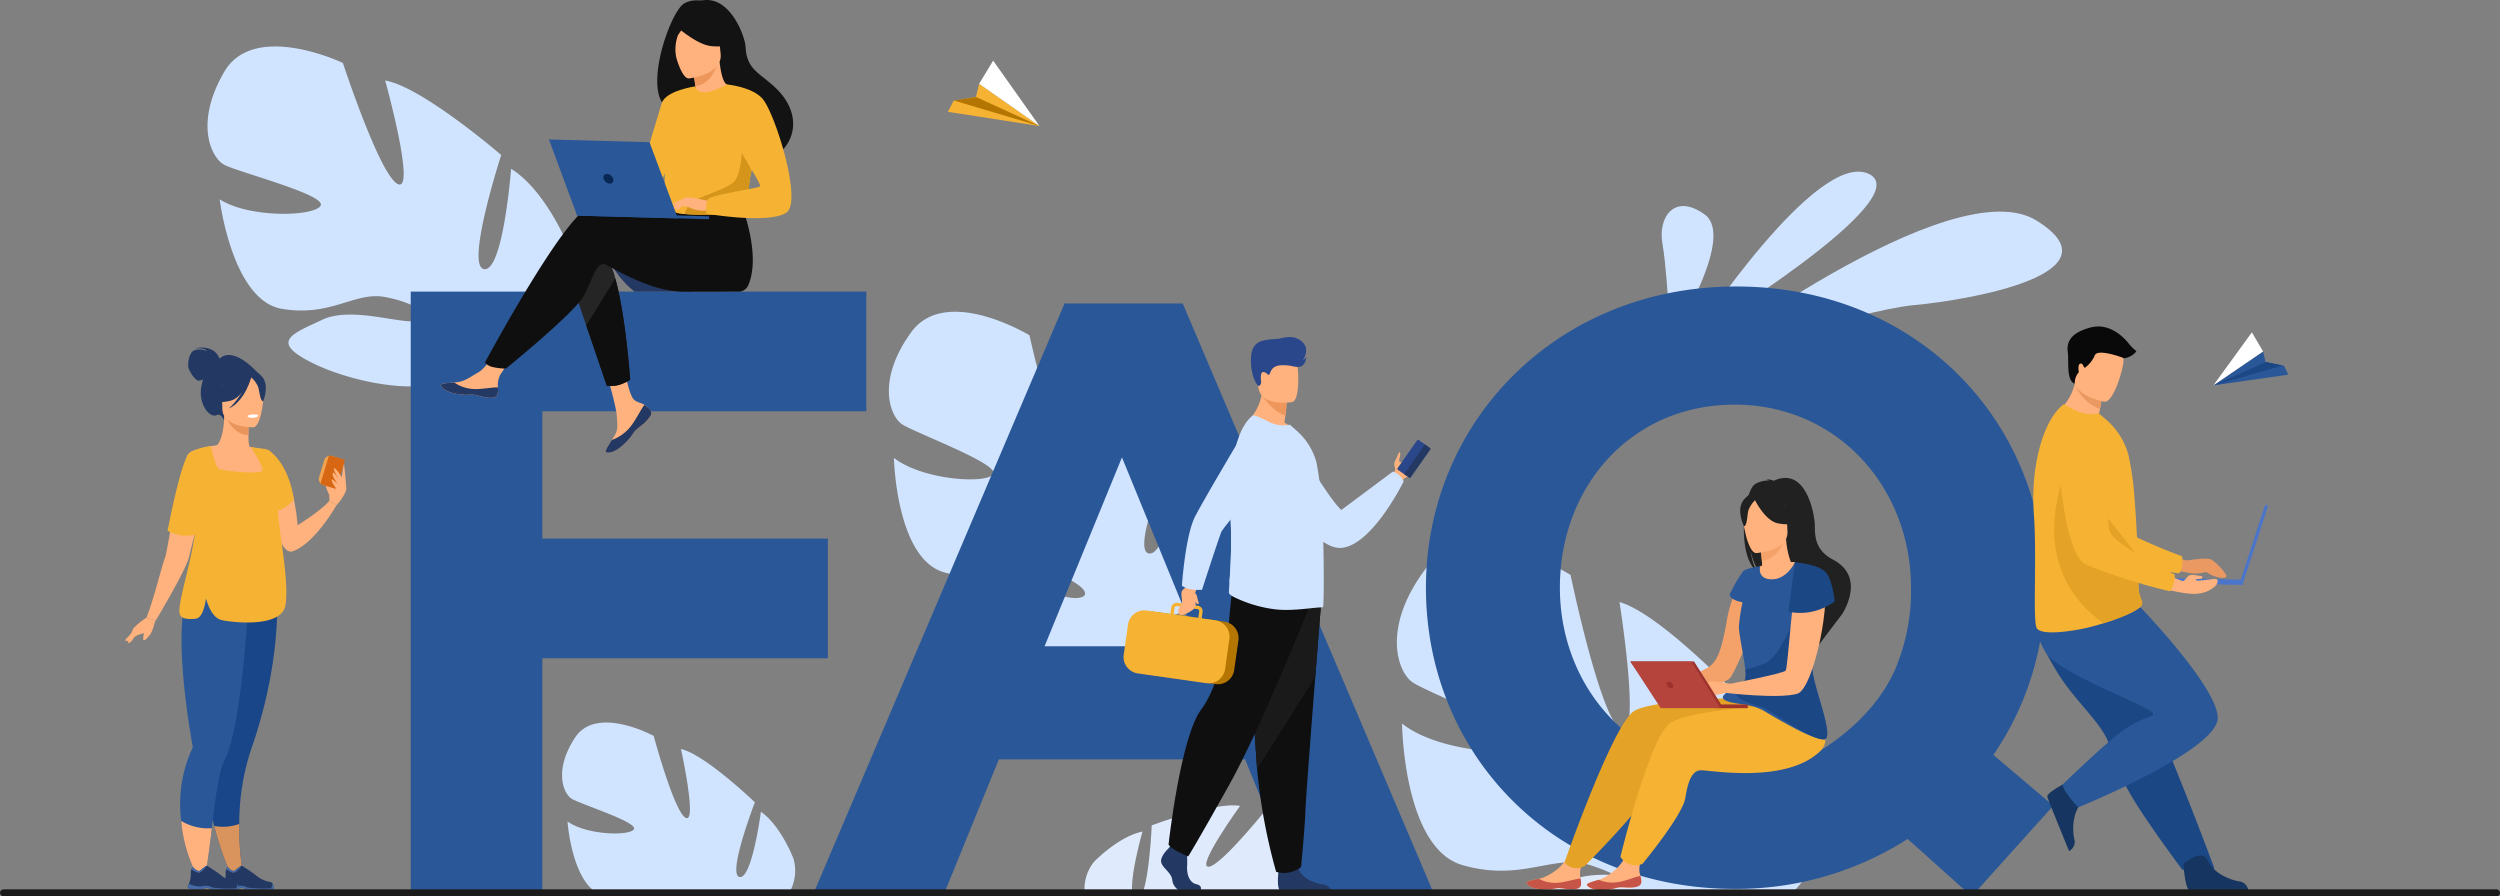<svg xmlns="http://www.w3.org/2000/svg" width="407.095" height="145.962" viewBox="0 0 407.095 145.962"><rect x="0" y="0" width="407.095" height="145.962" fill="#808080" stroke="none"/><defs><style>.a{fill:#d1e4ff;}.b{fill:#dfebfd;}.c{fill:#ffb27d;}.d{fill:#233862;}.e{fill:#e8945b;}.f{fill:#194688;}.g{fill:#2a5798;}.h{fill:#f6b333;}.i{fill:#f1a34f;}.j{fill:#d86713;}.k{fill:#d9935c;}.l{fill:#466aa5;}.m{fill:#fff;}.n{fill:#b47600;}.o{fill:#1c4785;}.p{fill:#f4a269;}.q{fill:#c65447;}.r{fill:#e4a226;}.s{fill:#212121;}.t{fill:#9e332e;}.u{fill:#b5453c;}.v{fill:#ea9963;}.w{fill:#163560;}.x{fill:#4a75cb;}.y{fill:#090909;}.z{fill:#2b478b;}.aa{fill:#0f0f0f;}.ab{fill:#1a1a1a;}.ac{fill:#ed975d;}.ad{fill:#1c1b1b;}.ae{fill:#262525;}.af{fill:#131313;}.ag{fill:#d5951b;}.ah{fill:#072754;}</style></defs><g transform="translate(-163.443 -416.756)"><g transform="translate(434.023 444.706)"><path class="a" d="M2163.668,800.749s19.836-30.291,28.33-26.327S2163.668,800.749,2163.668,800.749Z" transform="translate(-2158.286 -774.064)"/><path class="a" d="M2158.435,844.891s42.525-32.434,56.41-23.826-10.725,12.923-20.013,13.777S2158.435,844.891,2158.435,844.891Z" transform="translate(-2153.801 -813.1)"/><path class="a" d="M2127.433,834.735s-.058-1.248-.164-3.071c-.208-3.555-.6-9.295-1.12-12.211-.783-4.41,1.993-8.325,6.879-4.795s-4.4,18.535-4.4,18.535Z" transform="translate(-2126.017 -807.683)"/></g><path class="a" d="M910.529,1429.111l-19.38-.052a6.131,6.131,0,0,0-1.828,0l-10.619-.028c-3.785-2.809-4.369-11.342-4.369-11.342,3.183,2.26,10.175,2.386,10.819,1.245s-8.8-4.1-10.147-4.948-2.95-4.619.559-9.962,12.8-.269,12.8-.269,3.356,12.462,5.231,13.347-.789-11.215-.789-11.215c3.907.874,12.036,8.677,12.036,8.677s-4.533,11.771-2.5,12.167,3.481-10.627,3.481-10.627c3.3,2.3,5.324,7.7,5.324,7.7A7.074,7.074,0,0,1,910.529,1429.111Z" transform="translate(-618.476 -867.164)"/><path class="a" d="M472.293,635.63c4.866-8.36,19.324-1.451,19.324-1.451s6.088,18.556,8.993,19.74-2.107-16.882-2.107-16.882c5.974,1,18.894,12.13,18.894,12.13s-5.889,18.156-2.783,18.588,4.394-16.342,4.394-16.342c5.181,3.206,8.672,11.194,8.672,11.194,3.7,12.475-12.514,16.576-12.514,16.576a31.032,31.032,0,0,0,.07,14.722h0a22.512,22.512,0,0,1,.813,4.134l-1.536-.413c-.015-.446-.046-.881-.1-1.3a.009.009,0,0,0,0-.008l0-.018c-.042-.266-.1-.644-.18-1.106v0s0,0,0,0c-.222-1.045-.357-1.809-.426-2.353a.017.017,0,0,1,0,0c-.631-3.262-1.646-7.565-2.786-8.717a3.074,3.074,0,0,0,.518-.616l-.518.616c-4.145,4.928-17.546,2.332-24.468-1.141s-3.173-4.68,1.674-6.973,12.873.814,15.669.155-.42-2.933-5.4-3.87-8.74,3.29-16.831,1.919-10.112-17.825-10.112-17.825c4.993,3.155,15.569,2.776,16.449,1s-13.633-5.479-15.736-6.648S467.427,643.989,472.293,635.63Z" transform="translate(-272.338 -207.171)"/><path class="a" d="M1249.375,937.021c5.65-7.785,19.265.495,19.265.495s4.17,18.969,6.926,20.43-.4-16.914-.4-16.914c5.812,1.589,17.483,13.89,17.483,13.89s-7.641,17.376-4.61,18.114,5.98-15.731,5.98-15.731c4.806,3.689,7.462,11.943,7.462,11.943,2.41,12.712-14.038,15.151-14.038,15.151a30.858,30.858,0,0,0-1.4,14.574h0a22.4,22.4,0,0,1,.392,4.172l-1.479-.562c.03-.443.043-.876.035-1.3a.01.01,0,0,0,0-.008c0-.006,0-.012,0-.018-.014-.267-.036-.647-.067-1.113v0s0,0,0,0c-.115-1.056-.172-1.826-.186-2.371a.017.017,0,0,1,0-.005c-.3-3.291-.873-7.65-1.885-8.9a3.067,3.067,0,0,0,.574-.558l-.574.558c-4.594,4.462-17.594.554-24.1-3.573s-2.672-4.948,2.353-6.732,12.656,2.091,15.488,1.719-.123-2.944-4.961-4.37-8.976,2.382-16.845.218-8.224-18.648-8.224-18.648c4.625,3.621,15.127,4.3,16.176,2.632s-12.942-6.783-14.906-8.15S1243.725,944.807,1249.375,937.021Z" transform="translate(-937.558 -466.162)"/><g transform="translate(340.033 547.746)"><path class="b" d="M1477.964,1525.828s-2.049,7.186-1.655,9.978l-7.76-.02a7.022,7.022,0,0,1,1.53-5.043S1474.046,1526.62,1477.964,1525.828Z" transform="translate(-1468.514 -1521.404)"/><path class="b" d="M1564.121,1509.36l-29.421-.077c1.165-2.964,1.491-11,1.491-11s10.481-3.907,14.385-3.164c0,0-7.194,9.976-5.138,9.908s10.026-10.1,10.026-10.1,10.468-.961,11.559,5.29C1568,1505.831,1565.726,1508.665,1564.121,1509.36Z" transform="translate(-1525.238 -1494.876)"/></g><path class="b" d="M2005.782,1578.181l-27.848-.073c1.8-.772,4.161-1.5,6.69-2.363C1990.961,1573.579,1999.6,1576.563,2005.782,1578.181Z" transform="translate(-1565.079 -1015.786)"/><path class="a" d="M1888.343,1256.25l-25.208-.068c.526-1.116-2.69-3.4-7.346-4.834-5.927-1.825-11.07,2.795-20.712.018s-9.833-23.046-9.833-23.046c5.631,4.52,18.531,5.514,19.845,3.475s-15.809-8.529-18.2-10.24-4.947-8.851,2.114-18.337,23.676.893,23.676.893,4.845,23.381,8.21,25.219-.24-20.8-.24-20.8c7.121,2.039,21.286,17.334,21.286,17.334s-9.65,21.246-5.935,22.2,7.585-19.248,7.585-19.248c5.853,4.607,9,14.791,9,14.791A12.932,12.932,0,0,1,1888.343,1256.25Z" transform="translate(-1433.491 -693.74)"/><g transform="translate(183.775 473.354)"><g transform="translate(3.507 0)"><path class="c" d="M604.876,1131.909c0-.052-.769-1.643-.524-1.765s.683-.1.734.175A9.719,9.719,0,0,1,604.876,1131.909Z" transform="translate(-575.092 -1107.829)"/><path class="d" d="M471.345,986.009s-4.51-5.419-6.9-1.951c0,0-1.781.739-2.425,3.771-.657,3.093,1.4,5.444,2.463,4.863.682-.372,1.2.821,1.2.821Z" transform="translate(-453.041 -981.693)"/><path class="c" d="M540.428,1108.671c3.585-1.321,7.038-7.456,7.038-7.456l-1.131-.791c-.942,1.377-5.179,4.023-5.179,4.023-.1-1.161-.237-2.214-.411-3.168-1.176-6.484-3.867-8.4-4.589-8.812a1.634,1.634,0,0,0-.182-.092s0,.048.008.138c.01.2.033.588.071,1.127C536.334,1097.653,537.432,1109.776,540.428,1108.671Z" transform="translate(-516.531 -1075.519)"/><path class="d" d="M452.66,976.285s-.606-2.425-4.169-1.667c0,0,1.705-.215,2.173.442a2.8,2.8,0,0,0-2.2-.1c-.846.518-.985,2.261-.859,2.792s1.061,2.11,1.68,2.11a2.848,2.848,0,0,0,1.352-.543Z" transform="translate(-440.761 -974.47)"/><path class="c" d="M445.674,1080.9c1.771-3.972,2.619-5.1,2.648-6.345.023-.988-.464-2.055-1.411-4.67a9.745,9.745,0,0,1-.471-1.89c-.749-5.041,2.166-10.49,3.978-10.862.5-.133,1.359-1.954,1.348-4.888l.227.045,3.815.755s-.087,1.2-.089,2.332c0,.943.054,1.836.268,1.948.275.025.437.041.437.041s3.181,4.418,3.448,8.526-2.547,5.894.021,14.1C462.515,1088.386,444.7,1083.1,445.674,1080.9Z" transform="translate(-439.105 -1041.131)"/><path class="e" d="M493.93,1053.316s-.087,1.2-.09,2.332c-2.135-.06-3.263-2.007-3.726-3.087Z" transform="translate(-477.226 -1041.398)"/><path class="d" d="M478.845,1002.659a11.218,11.218,0,0,1-1.387-3.279c-.192-1.079.358-5.079,4.378-4.5a5.46,5.46,0,0,1,2.265.856c.873.589,2.132,1.862.724,5.352l-.366,1.179Z" transform="translate(-466.35 -991.911)"/><path class="c" d="M491.146,1014.24s-5.051.083-5.054-3.063-.658-5.255,2.567-5.441,3.853,1.014,4.109,2.063S492.46,1014.137,491.146,1014.24Z" transform="translate(-473.73 -1001.25)"/><path class="d" d="M481.222,1001.477s-1.383,3.691-3.505,4.237-3.043-.023-3.043-.023a6.01,6.01,0,0,0,1.966-3.551S480.179,999.721,481.222,1001.477Z" transform="translate(-463.993 -997.069)"/><path class="d" d="M518.084,1003.8a4.46,4.46,0,0,1,1.285,1.625c.252.8.365,2.451.846,2.395,0,0,1.042-2.509-.129-3.928C518.844,1002.386,518.084,1003.8,518.084,1003.8Z" transform="translate(-501.197 -999.091)"/><path class="f" d="M470.36,1297.125a49.912,49.912,0,0,0,3.184,8.93l1.666-.115a47.09,47.09,0,0,1-.77-9.136,38.255,38.255,0,0,1,1.937-12.151c4.984-14.234,4.178-24.593,4.178-24.593l-9.372,1.1-.437.051c-.039,4.3-.15,10.148-.247,14.718-.086,4.11-.161,7.189-.161,7.189C468.535,1286.995,469.19,1292.473,470.36,1297.125Z" transform="translate(-459.318 -1219.235)"/><path class="c" d="M399.954,1113.859l1.516.455s5-8.3,5.457-10.459c.148-.7.512-2.11.937-3.686.878-3.264,2.012-7.259,2.012-7.259l.373-1.617,1.273-5.514a17.285,17.285,0,0,0-3.864.845,1.773,1.773,0,0,0-.958.708c-1.048,2.3-2.094,8.117-2.829,12.264-.41,2.311-.722,4.105-.885,4.486C402.531,1105.143,401.141,1110.98,399.954,1113.859Z" transform="translate(-399.954 -1069.867)"/><path class="g" d="M438.779,1284.483a23.06,23.06,0,0,0,2.912,9.47l.8.579s.753-4.052,1.286-8.873c.508-4.582,1.2-9.43,1.991-10.91,3.126-5.869,4.066-28.026,4.066-28.026l-9.5-.471c-.956,1.606-1.372,4.242-1.471,7.238-.25,7.562,1.528,17.422,1.793,18.848a.008.008,0,0,0,0,0,.5.5,0,0,1-.062.318A21.815,21.815,0,0,0,438.779,1284.483Z" transform="translate(-433.115 -1207.401)"/><path class="d" d="M497.463,1002.255s-.985,3.865-3.663,5.1c0,0,2.678-2.375,2.905-4.926S497.463,1002.255,497.463,1002.255Z" transform="translate(-480.385 -997.422)"/><path class="h" d="M425.959,1113.362a2.25,2.25,0,0,0,.059.759c.2.636.9.926,2.575.753,1.026-.107,1.483-1.826,1.687-3.293q.924,3.148,2.594,3.524c1.628.362,9.837,1.36,10.374-2.542.591-4.292-1.179-11.892-1.276-15.99a20.281,20.281,0,0,0,.3-3.8c-.069-2.919-.925-4.555-1.584-5.214a2.246,2.246,0,0,0-1.122-.361c-.383-.065-.913-.141-1.665-.24a2.859,2.859,0,0,0-.3-.023c.139.248,2,3.064,1.853,3.788-.152.758-6.746.075-7.2-.341s-1.174-3.609-1.174-3.609a9.135,9.135,0,0,0-3.477,1.086l.012.015a.962.962,0,0,0-.3.316c-1.219,2.32-2.436,8.175-3.291,12.352a6.081,6.081,0,0,0,4.449.652C427.736,1106.006,426.069,1111.17,425.959,1113.362Z" transform="translate(-420.581 -1070.721)"/><path class="c" d="M608.328,1124.624c0-.156-.131-2.412.271-2.886s1.222-1.148,1.479-1.127a2.537,2.537,0,0,1,.963,2.388,8.432,8.432,0,0,1-1.583,2.417Z" transform="translate(-578.524 -1099.719)"/><g transform="translate(27.823 17.363)"><path class="i" d="M1.026,0h.682A1.026,1.026,0,0,1,2.734,1.026v2.9A1.026,1.026,0,0,1,1.708,4.947H1.025A1.025,1.025,0,0,1,0,3.922v-2.9A1.026,1.026,0,0,1,1.026,0Z" transform="translate(2.619 5.524) rotate(-163.318)"/><path class="j" d="M598.706,1102.176l2.121.636a.26.26,0,0,0,.324-.175l1.271-4.241a.26.26,0,0,0-.174-.324l-2.121-.635a.26.26,0,0,0-.324.174l-1.271,4.241A.26.26,0,0,0,598.706,1102.176Z" transform="translate(-597.958 -1097.213)"/></g><path class="c" d="M439.579,1513.7a23.058,23.058,0,0,0,2.912,9.47l.81.738s.739-4.211,1.272-9.032A8.522,8.522,0,0,1,439.579,1513.7Z" transform="translate(-433.915 -1436.615)"/><path class="k" d="M477.194,1517.419a49.909,49.909,0,0,0,3.184,8.93l1.666-.115a47.089,47.089,0,0,1-.77-9.136A7.581,7.581,0,0,1,477.194,1517.419Z" transform="translate(-466.153 -1439.529)"/><g transform="translate(12.401 84.362)"><path class="d" d="M487.572,1568.477h1.063c.356-.056.619-.159.984-.207a.986.986,0,0,1,.861.207l.01.011h4.517c.114-.162,0-.538-.1-.815a.642.642,0,0,0-.423-.387,4.873,4.873,0,0,1-2.288-1.045c-.487-.439-2.35-1.617-2.35-1.617l-.01,0c-.041,0-.236.061-1.083.776-.438.369-1.185-.522-1.185-.522a1.066,1.066,0,0,0-.245.332,1.123,1.123,0,0,0-.1.694,4.5,4.5,0,0,1-.324,1.675c-.105.31-.194.53-.194.53S486.657,1568.362,487.572,1568.477Z" transform="translate(-486.707 -1564.622)"/><path class="l" d="M491.011,1565.208a3.368,3.368,0,0,0,1.145.578c.48.063,1.377-1.162,1.377-1.162l-.01,0c-.041,0-.236.061-1.083.776-.438.369-1.185-.522-1.185-.522A1.066,1.066,0,0,0,491.011,1565.208Z" transform="translate(-490.396 -1564.622)"/><path class="l" d="M487.572,1586.194h1.063c.356-.056.619-.159.984-.207a.987.987,0,0,1,.861.207l.01.011h4.517c.114-.162,0-.538-.1-.815-.137-.122-.176.53-.252.634a20.161,20.161,0,0,1-3.894-.114,2.179,2.179,0,0,0-1.705-.208,4.107,4.107,0,0,1-2.153-.407c-.105.31-.194.53-.194.53S486.657,1586.08,487.572,1586.194Z" transform="translate(-486.707 -1582.34)"/></g><g transform="translate(6.727 84.362)"><path class="d" d="M447.876,1568.477h1.063c.356-.056.619-.159.984-.207a.985.985,0,0,1,.861.207l.01.011h4.517c.114-.162,0-.538-.1-.815a.642.642,0,0,0-.423-.387,4.873,4.873,0,0,1-2.288-1.045c-.487-.439-2.35-1.617-2.35-1.617l-.01,0c-.041,0-.236.061-1.083.776-.438.369-1.185-.522-1.185-.522a1.068,1.068,0,0,0-.245.332,1.123,1.123,0,0,0-.1.694,4.5,4.5,0,0,1-.324,1.675c-.105.31-.194.53-.194.53S446.961,1568.362,447.876,1568.477Z" transform="translate(-447.012 -1564.622)"/><path class="l" d="M451.314,1565.208a3.37,3.37,0,0,0,1.145.578c.48.063,1.377-1.162,1.377-1.162l-.01,0c-.041,0-.236.061-1.083.776-.438.369-1.185-.522-1.185-.522A1.067,1.067,0,0,0,451.314,1565.208Z" transform="translate(-450.699 -1564.622)"/><path class="l" d="M447.876,1586.194h1.063c.356-.056.619-.159.984-.207a.987.987,0,0,1,.861.207l.01.011h4.517c.114-.162,0-.538-.1-.815-.137-.122-.176.53-.252.634a20.16,20.16,0,0,1-3.894-.114,2.179,2.179,0,0,0-1.705-.208,4.106,4.106,0,0,1-2.153-.407c-.105.31-.194.53-.194.53S446.961,1586.08,447.876,1586.194Z" transform="translate(-447.012 -1582.34)"/></g><path class="h" d="M537.775,1091.343s3.15,1.585,4.2,7.982a5.445,5.445,0,0,1-2.485,1.832,2.908,2.908,0,0,1-.647.111C537.058,1101.363,537.775,1091.343,537.775,1091.343Z" transform="translate(-517.951 -1074.636)"/><path class="c" d="M612.649,1113.323s-.974-1.5-1.212-1.415c-.34.119.883,2.02.883,2.02s-.906-1.421-1.047-1.314c-.322.244.191,1.136.7,1.82,0,0-.911-.834-.94-.684-.1.526,1,1.8,1,1.8l.617-1.409Z" transform="translate(-580.853 -1092.259)"/><path class="c" d="M623.114,1110.907c-.047-.183-.285-3.76-.386-3.421s-.344,2.215-.344,2.215Z" transform="translate(-590.588 -1088.452)"/><path class="m" d="M514.887,1050.851s.087.371,1.01.314c0,0,.774-.048.751-.456A2.491,2.491,0,0,0,514.887,1050.851Z" transform="translate(-498.457 -1039.73)"/></g><path class="c" d="M381.721,1282.216a11.1,11.1,0,0,0-2.109,1.729c-.28.513-.932,2.4-.932,2.4s.466.07.932-.746,2-.746,2.517-1.188a6.934,6.934,0,0,0,1.109-1.74Z" transform="translate(-378.214 -1238.224)"/><path class="c" d="M398.207,1288.2a6.08,6.08,0,0,1-.677,1.851c-.373.419-.885,1.118-1.1.932s.233-1.748.233-1.748Z" transform="translate(-393.383 -1243.355)"/><path class="c" d="M377.074,1295.45c-.047.07-1.654,1.779-1.654,1.779s.583.264.746,0S377.074,1295.45,377.074,1295.45Z" transform="translate(-375.42 -1249.566)"/></g><g transform="translate(317.802 426.63)"><path class="h" d="M1313,678.582l14.908,2.314-9.827-6.877-.531,2.159-3.64.613Z" transform="translate(-1312.998 -670.244)"/><path class="n" d="M1278.625,680.271l-10.312-4.725-3.613.571Z" transform="translate(-1263.717 -669.62)"/><path class="m" d="M1348.54,651.388l9.827,6.877-7.542-10.652Z" transform="translate(-1343.459 -647.614)"/></g><g transform="translate(523.86 470.877)"><path class="g" d="M2766.671,982.668l-12.207,1.741,8.1-5.521.412,1.77,2.969.538Z" transform="translate(-2754.464 -975.78)"/><path class="o" d="M2754.464,984.632l8.594-3.808,2.678.577Z" transform="translate(-2754.464 -976.003)"/><path class="m" d="M2762.565,960.255l-8.1,5.521,6.271-8.629Z" transform="translate(-2754.464 -957.147)"/></g><path class="g" d="M701.058,910.706h74.185v19.486H722.492V950.93H768.98v19.485H722.492v37.719H701.058Z" transform="translate(-470.733 -446.467)"/><path class="g" d="M1202.145,924.21h19.239l40.646,95.518h-21.813l-8.671-21.271h-40.1l-8.671,21.271H1161.5Zm21.949,55.82-12.6-30.755-12.6,30.755Z" transform="translate(-865.354 -458.041)"/><path class="g" d="M1935.951,994.854a51.687,51.687,0,0,1-28.181,8.129c-29.265,0-50.265-21.813-50.265-49.046,0-26.962,21.271-49.046,50.536-49.046s50.265,21.813,50.265,49.046a47.939,47.939,0,0,1-8.4,27.233l9.755,8.265-13.278,14.768Zm-15.445-13.684s9.466-4.871,13.413-13.955a32.618,32.618,0,0,0,2.574-13.278c0-16.258-11.923-29.807-28.723-29.807s-28.452,13.278-28.452,29.807c0,16.258,11.923,29.807,28.723,29.807A30.565,30.565,0,0,0,1920.506,981.17Z" transform="translate(-1461.866 -441.484)"/><g transform="translate(412.034 494.578)"><path class="p" d="M2140.74,1238.053a20.8,20.8,0,0,0-2.511,7.341c-.8,4.357-1.5,5.965-2.653,6.859s-7.581,3.531-7.581,3.531l.48,1.126s9.421-1.283,10.479-2.858,5.092-10.877,4.779-13.019S2140.74,1238.053,2140.74,1238.053Z" transform="translate(-2105.723 -1221.598)"/><g transform="translate(0 59.904)"><path class="c" d="M1981.052,1548.283c-.1.918-1.394.887-2.862.671s-1.087.168-3.15.133-2.752-.739-2.843-1.036c-.081-.264.919-.453,1.99-.679l.405-.087a8.878,8.878,0,0,0,3.078-1.891,13.026,13.026,0,0,0,2.329-3.357l2.821-.04s-1.261,2.369-1.739,3.392a3.4,3.4,0,0,0-.1,1.934A3.6,3.6,0,0,1,1981.052,1548.283Z" transform="translate(-1972.193 -1541.997)"/><path class="q" d="M1978.191,1580.888c-1.467-.217-1.087.168-3.15.133s-2.752-.739-2.843-1.037c-.081-.264.919-.453,1.99-.679l.012.02a5.78,5.78,0,0,0,3.009.636c1.388-.1,2.819-.63,3.777-.7a3.6,3.6,0,0,1,.068.96C1980.956,1581.135,1979.658,1581.1,1978.191,1580.888Z" transform="translate(-1972.193 -1573.931)"/></g><path class="r" d="M2048.615,1360.342s-18.49.09-21.941,2.268-11.308,24.614-11.308,24.614a2.52,2.52,0,0,0,1.372.91,2.849,2.849,0,0,0,1.91-.308s10.529-10.472,11.089-13.332.424-5.412,1.7-5.48,17.181,1.933,19.587-2.3a9.767,9.767,0,0,0,.417-8.434Z" transform="translate(-2009.193 -1324.634)"/><g transform="translate(9.83 59.354)"><path class="c" d="M2049.811,1544.564c-.019.923-1.315,1-2.8.908s-1.069.259-3.128.4-2.8-.506-2.92-.795c-.1-.257.878-.529,1.926-.843.132-.039.264-.08.4-.121a8.873,8.873,0,0,0,2.909-2.141,13.023,13.023,0,0,0,2.04-3.54l2.808-.276s-1.059,2.466-1.449,3.526a3.4,3.4,0,0,0,.065,1.935A3.613,3.613,0,0,1,2049.811,1544.564Z" transform="translate(-2040.96 -1538.152)"/><path class="q" d="M2047.015,1578.215c-1.48-.093-1.069.259-3.128.4s-2.8-.506-2.92-.795c-.1-.257.878-.529,1.926-.843l.014.019a5.782,5.782,0,0,0,3.052.382c1.375-.212,2.756-.863,3.7-1.017a3.61,3.61,0,0,1,.148.951C2049.792,1578.229,2048.5,1578.308,2047.015,1578.215Z" transform="translate(-2040.96 -1570.895)"/></g><path class="h" d="M2106.78,1380.682s-16.286.771-19.649,3.082-8.088,21.772-8.088,21.772a2.869,2.869,0,0,0,3.586,1.153s6.539-7.878,6.987-10.758,1.151-4.36,2.423-4.479,13.771,2.323,19.483-3.065C2115.066,1385.042,2106.78,1380.682,2106.78,1380.682Z" transform="translate(-2063.768 -1343.838)"/><path class="s" d="M2221.7,1138.094a9.891,9.891,0,0,1-.967-3.355,10.48,10.48,0,0,0,1.467,3.682c3.772,2.132,9.731,10.138,9.694,11.649,0,0,3.66-4.847,3.7-4.875,0,0,4.12-6.023-1.434-8.946-2.822-1.485-2.951-3.625-2.961-5.49s-1.4-9.805-6.688-7.35a3.541,3.541,0,0,0-1.284-.245,1.069,1.069,0,0,1,.5.2,4.228,4.228,0,0,0-2.252.588C2219.56,1125.213,2218.455,1135.482,2221.7,1138.094Z" transform="translate(-2184.266 -1122.943)"/><path class="c" d="M2238.626,1218.6a18.364,18.364,0,0,0-3.033,0,9.753,9.753,0,0,0-2.632.661c-1.436.6-1.285,3.141,1.727,2.671S2238.837,1219.355,2238.626,1218.6Z" transform="translate(-2194.93 -1204.872)"/><path class="c" d="M2238.48,1198.092c-.018.01-.43,2.186,1.542,2.1,1.294-.057,4.086-1.624,3.84-2.732a13.706,13.706,0,0,1-1.292-5.014l-.236.063-3.962,1.063s.176,1.258.258,2.448C2238.7,1197.018,2238.7,1197.97,2238.48,1198.092Z" transform="translate(-2200.322 -1182.51)"/><path class="p" d="M2238.372,1193.949s.176,1.258.258,2.448c2.243-.213,3.294-2.342,3.7-3.511Z" transform="translate(-2200.322 -1182.888)"/><path class="s" d="M2225.19,1141.044a11.833,11.833,0,0,0,1.23-3.549c.126-1.149-.733-5.321-4.923-4.433a5.761,5.761,0,0,0-2.324,1.06c-.877.682-2.113,2.109-.386,5.685l.468,1.215Z" transform="translate(-2182.792 -1131.51)"/><path class="c" d="M2220.552,1153.846s5.322-.267,5.1-3.579.323-5.577-3.084-5.547-3.984,1.337-4.18,2.46S2219.162,1153.83,2220.552,1153.846Z" transform="translate(-2183.177 -1141.608)"/><path class="s" d="M2230.813,1140.688s1.715,3.788,3.987,4.214,3.2-.238,3.2-.238a6.34,6.34,0,0,1-2.319-3.6S2231.788,1138.766,2230.813,1140.688Z" transform="translate(-2193.843 -1137.495)"/><path class="s" d="M2218.076,1143.889a4.7,4.7,0,0,0-1.238,1.8c-.209.861-.212,2.6-.722,2.58,0,0-1.273-2.568-.14-4.144C2217.178,1142.454,2218.076,1143.889,2218.076,1143.889Z" transform="translate(-2180.725 -1140.404)"/><path class="g" d="M2195.782,1241.243c.431.515,1.775.673,3.213.909a9.662,9.662,0,0,1,3.164.917c1.918,1.126,8.186,4.933,10.024,4.76.712-.067.579-1.427.147-3.231-.679-2.849-2.1-6.806-2.1-8.526a49.91,49.91,0,0,0-.73-5.7c-.034-.2-.068-.411-.1-.62-.825-4.939-1.968-10.763-1.968-10.763s-1.275,2.781-3.759,2.781-1.907-2.121-1.907-2.121-2.266.267-2.8.843a22.2,22.2,0,0,0-2.163,3.75s-.055.865,2.087,1.277a28.108,28.108,0,0,0-.583,3.914c-.046,1.156.789,4.776,1.029,7.027a4.157,4.157,0,0,1-.033,1.707,3.316,3.316,0,0,1-1.312,1.081C2196.776,1239.952,2195.271,1240.631,2195.782,1241.243Z" transform="translate(-2163.732 -1205.258)"/><path class="o" d="M2210.417,1294.764c-1.375,2.344,3.729,3.049,4.573,3.545,1.918,1.126,7.785,5.21,9.623,5.037.712-.067.579-1.427.147-3.231-.679-2.849-2.1-6.806-2.1-8.527a49.9,49.9,0,0,0-.73-5.7l-2.211-2.123s-2.369,6.124-4.628,7.128a19.016,19.016,0,0,1-3.329,1.083,4.155,4.155,0,0,1-.033,1.707A3.313,3.313,0,0,1,2210.417,1294.764Z" transform="translate(-2176.162 -1260.774)"/><path class="c" d="M2210.737,1230s1.891-1.148,3.719,1.03-1.3,17.749-4.008,18.549c-3.009.889-11.7-.142-11.7-.142l.168-1.359s9.253-1.774,9.637-2.269S2209.775,1230.249,2210.737,1230Z" transform="translate(-2166.361 -1214.435)"/><path class="o" d="M2271.445,1218.984s3.883.35,5.011,1.628,1.457,4.738,1.457,4.738a9.318,9.318,0,0,1-7.54,1.689Z" transform="translate(-2227.748 -1205.255)"/><path class="c" d="M2172.777,1354.949a20.141,20.141,0,0,0-3.353-.437c-.34.146-2.235,1.846-2.041,2.187a1.663,1.663,0,0,0,1.847.292c.875-.292,2.77-.437,3.11-.875A2.86,2.86,0,0,0,2172.777,1354.949Z" transform="translate(-2139.469 -1321.389)"/><g transform="translate(16.879 29.886)"><rect class="t" width="5.129" height="0.606" transform="translate(19.133 7.608) rotate(180)"/><path class="t" d="M2105.364,1339.534c-.05-.2-4.715-7.525-4.715-7.525H2090.27l5.206,7.328Z" transform="translate(-2090.27 -1332.009)"/><path class="u" d="M2104.927,1339.617c-.05-.2-4.73-7.608-4.73-7.608h-9.927l4.953,7.608Z" transform="translate(-2090.27 -1332.009)"/><path class="t" d="M2131.4,1355.57a.829.829,0,0,0,.722.537.37.37,0,0,0,.353-.537.829.829,0,0,0-.723-.537A.37.37,0,0,0,2131.4,1355.57Z" transform="translate(-2125.49 -1351.742)"/></g></g><g transform="translate(494.542 469.913)"><path class="v" d="M2695.26,1207.019a14.026,14.026,0,0,0,3.169,1.408c.693,0,3.414-.526,4.173-.138a8.875,8.875,0,0,1,2.389,2.457c.463.916-1.865.511-2.965-.269a.7.7,0,0,0-.55-.114,5.454,5.454,0,0,1-2.326.128,41.285,41.285,0,0,0-4.818-.6Z" transform="translate(-2673.61 -1170.335)"/><path class="h" d="M2569.023,1057.59s2.567,18.245,6.818,19.879a93.689,93.689,0,0,0,14.109,2.818s.672-.545.508-2.763c0,0-9.711-3.565-11.091-5.5-2.053-2.886,1.275-11.789-1.3-14.5S2571.148,1053.645,2569.023,1057.59Z" transform="translate(-2566.214 -1040.084)"/><path class="o" d="M2555.425,1277.528a31.955,31.955,0,0,0,2.508,3.588c2.759,3.483,5.762,6.355,6.286,9.07a12.294,12.294,0,0,0,.485,1.737c.219.622.489,1.276.8,1.952a60.114,60.114,0,0,0,4.67,7.983c3.022,4.478,5.864,8.214,5.864,8.214l5.211-.222c-.209-.522-2.482-6.705-5.522-14.261-1.235-3.067-2.548-6.33-3.814-9.476q-.253-.63-.5-1.253c-.387-.963-.769-1.911-1.141-2.834-2.855-7.095-5.129-12.744-5.129-12.744s-11.411-4.323-12.6-1.522C2551.564,1270.069,2552.36,1272.332,2555.425,1277.528Z" transform="translate(-2551.751 -1221.583)"/><path class="w" d="M2720.4,1554.493s.267,4.3,1.1,4.362c.111.008,4.219.008,4.219.008l5.246-.03a1.7,1.7,0,0,0-1.567-1.531c-1.534-.267-4.1-1.345-5.029-3.371C2723.395,1551.8,2720.4,1554.493,2720.4,1554.493Z" transform="translate(-2695.955 -1466.952)"/><path class="w" d="M2568.956,1468.177s-3.894,1.843-3.643,2.639c.033.106,1.558,3.921,1.558,3.921l1.975,4.86a1.7,1.7,0,0,0,.84-2.024c-.321-1.523-.272-4.306,1.265-5.92C2572.568,1469.954,2568.956,1468.177,2568.956,1468.177Z" transform="translate(-2563.024 -1394.16)"/><path class="g" d="M2558.941,1303.143s-2.187-2.212-2.587-3.677c0,0,7.524-7.312,10.213-9.088,3.087-2.038,5.092-2.049,4.6-2.548-1.623-1.635-15.26-6.406-17.479-9.86a10.709,10.709,0,0,1-1.434-3.307,7.816,7.816,0,0,1-.105-3.563l16.962-.491s12.612,13.082,12.54,18.005C2581.567,1293.937,2558.941,1303.143,2558.941,1303.143Z" transform="translate(-2551.62 -1224.835)"/><path class="c" d="M2584.551,1017.352c-3.432.887-9.12-2.292-9.12-2.292a8.421,8.421,0,0,0,3.027-4.746c.042-.164.078-.333.112-.506l1.762-.374,2.621,2.348a22.6,22.6,0,0,1-.388,2.651q-.085.439-.2.94A8.08,8.08,0,0,1,2584.551,1017.352Z" transform="translate(-2571.706 -1000.996)"/><path class="h" d="M2549.464,1057.154c.491,6.611-.155,16.665.4,18.406.481,1.5,5.964.609,8.153.108.81-.186,1.791-.451,2.8-.764,2.827-.875,5.906-2.125,6.237-3.053a.7.7,0,0,0,.031-.107.853.853,0,0,0-.006-.389,6.61,6.61,0,0,1-.585-2.156c-.056-1.307-.048-2.847-.1-4.5,0-.187-.005-.39-.026-.575v-.068c0-.036,0-.07,0-.106-.048-1.846-.144-3.787-.256-5.712-.071-1.209-.153-2.406-.248-3.554a47.523,47.523,0,0,0-1.018-7.26,11.659,11.659,0,0,0-3.745-5.781l-1.043-.895a6.03,6.03,0,0,1-3.785-.5c-1.347-.64-1.812-1.1-2.047-.925C2551.121,1041.717,2548.883,1049.072,2549.464,1057.154Z" transform="translate(-2549.372 -1026.574)"/><path class="r" d="M2581.259,1135.511c2.826-.875,5.906-2.125,6.237-3.053a.766.766,0,0,0,.031-.107c0-.129,0-.259-.006-.389a6.625,6.625,0,0,1-.585-2.156c-.056-1.307-.047-2.847-.1-4.5,0-.186,0-.39-.025-.575v-.068l0-.106L2575.383,1110S2567.7,1125.993,2581.259,1135.511Z" transform="translate(-2569.807 -1087.183)"/><path class="v" d="M2601.1,1011.783a22.559,22.559,0,0,1-.388,2.651,6.953,6.953,0,0,1-4.108-4.12c.042-.164.079-.333.113-.506l1.762-.374Z" transform="translate(-2589.855 -1000.996)"/><path class="c" d="M2600.5,976.692s-5.582-.931-4.948-4.4.34-5.922,3.931-5.474,4.039,1.9,4.109,3.106S2601.967,976.845,2600.5,976.692Z" transform="translate(-2588.907 -964.427)"/><g transform="translate(19.837 29.041)"><rect class="x" width="0.518" height="13.552" transform="translate(14.217 13.048) rotate(-161.996)"/><rect class="x" width="14.221" height="0.851" transform="translate(14.217 13.048) rotate(-178.777)"/></g><path class="c" d="M2690.132,1231.95s4.568,1.2,6.281,1.078a5.011,5.011,0,0,0,3.354-1.366c.216-.425.668-1.18-.5-1.041s-2.759.387-2.808.163.951-.2.951-.2.3-.439-.078-.456-1.491-.317-1.9-.111-.793.968-1.094.936-3.823-1.586-3.823-1.586Z" transform="translate(-2670.01 -1189.486)"/><path class="h" d="M2576.948,1065.361s.54,18.417,4.585,20.51a93.708,93.708,0,0,0,13.712,4.356s.728-.468.81-2.69c0,0-9.259-4.615-10.417-6.694-1.723-3.094,2.566-11.577.3-14.554S2579.5,1061.674,2576.948,1065.361Z" transform="translate(-2573.005 -1047.106)"/><path class="y" d="M2589.554,959.717a2.641,2.641,0,0,1,.67-1.871s-.255-1.193.216-1.389.57.806.786.649a4.817,4.817,0,0,0,1.592-2.005c.413-1.1,4.191.232,4.632.431s1.856-.529,2.131-1.119a8.3,8.3,0,0,1-1.14-1.1c-.354-.472-2.831-3.656-6.291-2.752s-3.932,2.556-3.735,3.971S2588.137,959.242,2589.554,959.717Z" transform="translate(-2582.802 -950.398)"/></g><g transform="translate(346.393 471.638)"><g transform="translate(0 0)"><path class="c" d="M1824.157,1089.737a4.683,4.683,0,0,1-1.728,2.5,2.675,2.675,0,0,0-1.109.806l-.632-.367-.755-.439s.018-.084.055-.22.093-.326.17-.535a.73.73,0,0,0,.09-.672,1.561,1.561,0,0,1,.129-1.3c.242-.352.476-1.219.622-1.193.353.061-.174,1.253-.022,1.474a.261.261,0,0,0,.339.116l.006,0c.99-.436,2.192-2.784,2.724-2.467A4.752,4.752,0,0,1,1824.157,1089.737Z" transform="translate(-1776.057 -1069.544)"/><g transform="translate(44.591 16.738)"><path class="z" d="M1825.018,1084.432l1.241.872a.2.2,0,0,0,.271-.047l3.179-4.523a.2.2,0,0,0-.047-.271l-1.241-.872a.2.2,0,0,0-.271.047l-3.179,4.523A.2.2,0,0,0,1825.018,1084.432Z" transform="translate(-1824.935 -1079.555)"/><path class="d" d="M1833.084,1090.068l.727.511a.149.149,0,0,0,.207-.036l3.232-4.6a.148.148,0,0,0-.036-.206l-.728-.511a.149.149,0,0,0-.207.036l-3.232,4.6A.149.149,0,0,0,1833.084,1090.068Z" transform="translate(-1831.865 -1084.392)"/></g><path class="a" d="M1680.38,1068.27s6.314,11.013,8.6,13.039l8.4-6.262a3.065,3.065,0,0,1,1.752,1.6s-5.1,10.392-10.122,10.832-12.07-12.455-12.07-12.455Z" transform="translate(-1653.509 -1053.146)"/><g transform="translate(6.119 40.574)"><path class="d" d="M1562.273,1547.87h-3.648a2.212,2.212,0,0,1-1-1.672c-.178-1.175-1.5-1.816-1.781-2.778s1.176-2.314,1.176-2.314l.244-.315.254-.327,2.422.57s.06.577.1,1.311a16.783,16.783,0,0,1,.01,1.68c-.071,1.282.358,2.662,1.5,2.912C1562.388,1547.122,1562.351,1547.622,1562.273,1547.87Z" transform="translate(-1555.81 -1498.415)"/><path class="d" d="M1697.5,1566.685h-8.344c-.4-.49-.253-2.3-.193-2.887.012-.119.021-.188.021-.188s2.849-2.279,3.241-.534c.012.055.026.108.042.161.493,1.632,2.7,2.374,3.982,2.58A1.447,1.447,0,0,1,1697.5,1566.685Z" transform="translate(-1669.863 -1517.23)"/><path class="aa" d="M1665.549,1262s-.433,5.4-.941,11.886c-.691,8.813-1.522,19.64-1.6,21.69-.142,3.562-.713,9.258-.713,9.258a4.478,4.478,0,0,1-4.059.783,93.2,93.2,0,0,1-3.1-16.736c-.011-.141-.021-.283-.032-.425-.641-8.759-1.637-27.2-1.637-27.2Z" transform="translate(-1639.502 -1259.112)"/><path class="ab" d="M1665.549,1262s-.433,5.4-.941,11.886l-9.477,15c-.011-.141-.021-.283-.032-.425-.641-8.759-1.637-27.2-1.637-27.2Z" transform="translate(-1639.502 -1259.112)"/><path class="aa" d="M1587.148,1249.829s-7.8,19.547-12.925,28.734-6.729,11.75-6.729,11.75-2.937-1.175-3.2-1.976c0,0,1.961-17.735,5.394-22.058,1.94-2.443,4.219-9.774,4.326-12.338s.694-7.637.694-7.637Z" transform="translate(-1563.077 -1246.304)"/></g><path class="c" d="M1660.74,1022.9c-3.047.962-8.319-1.634-8.319-1.634a7.934,7.934,0,0,0,2.662-6.493l2.356,1.9,1.6,1.29a19.2,19.2,0,0,1-.182,2.093c-.046.35-.1.741-.176,1.168A7.3,7.3,0,0,1,1660.74,1022.9Z" transform="translate(-1632.491 -1007.295)"/><path class="ac" d="M1674.941,1029.07a19.163,19.163,0,0,1-.182,2.093c-1.773-.3-3.785-3.17-3.785-3.17a5.651,5.651,0,0,1,2.366-.212Z" transform="translate(-1648.393 -1018.405)"/><path class="c" d="M1669.146,986.648s-5.033.836-5.505-2.306-1.441-5.151,1.753-5.818,4,.438,4.412,1.449S1670.443,986.35,1669.146,986.648Z" transform="translate(-1641.666 -976.055)"/><path class="a" d="M1648.337,1082.859a.492.492,0,0,1-.32.122c-1.144-.016-4.481.62-7.3.33a21.04,21.04,0,0,1-6.749-1.948c-.3-.135-.992-.5-.976-.84.01-.368.047-.9.093-1.573a84.218,84.218,0,0,0,.167-10.985c-.049-.863-.075-1.719-.078-2.561-.023-6.28,1.222-11.8,3.724-13.674.214-.153,1.526.488,2.732,1.083a4.991,4.991,0,0,0,3.28.4l1.052.93a10.518,10.518,0,0,1,3.3,5.264,59.256,59.256,0,0,1,.992,9.766c.076,1.77.138,3.556.153,5.25v.061c.015.168.015.351.015.519C1648.474,1079.35,1648.413,1082.8,1648.337,1082.859Z" transform="translate(-1615.834 -1038.951)"/><path class="a" d="M1633.635,1134.913a84.184,84.184,0,0,0,.167-10.985c-.049-.863-.075-1.719-.078-2.561,1.042-2.529,1.894-4.363,1.894-4.363h2.627S1640.173,1130.161,1633.635,1134.913Z" transform="translate(-1616.391 -1094.913)"/><g transform="translate(0 43.27)"><path class="n" d="M1525.691,1285.531l11.206,1.6a2.686,2.686,0,0,0,3.03-2.274l.692-4.856a2.686,2.686,0,0,0-2.274-3.03l-11.206-1.6a2.686,2.686,0,0,0-3.03,2.274l-.692,4.856A2.686,2.686,0,0,0,1525.691,1285.531Z" transform="translate(-1521.906 -1273.889)"/><path class="h" d="M1530.075,1269.686h0a2.7,2.7,0,0,0-1.856-1.621h0c-.084-.02-.17-.038-.259-.05l-2.231-.318.149-1.048a.888.888,0,0,0-.753-1l-.582-.083-2.343-.334-.422-.06a.888.888,0,0,0-1,.753l-.149,1.048-3.852-.549a2.7,2.7,0,0,0-3.041,2.282l-.7,4.913a2.7,2.7,0,0,0,2.282,3.041l11.185,1.594a2.629,2.629,0,0,0,.583.019h0a2.658,2.658,0,0,0,.873-.22,2.694,2.694,0,0,0,1.583-2.081l.7-4.912A2.665,2.665,0,0,0,1530.075,1269.686Zm-8.753-3.687a.334.334,0,0,1,.375-.281l.5.071,1.844.263,1.005.143a.332.332,0,0,1,.281.374l-.149,1.048-4-.571Z" transform="translate(-1513.004 -1265.159)"/></g><path class="c" d="M1578.7,1240.859a3.894,3.894,0,0,0-.612,1.1c-.158,2.123.812,2.417-1.7,3.6,0,0-1.072.409-1.09-.423s.744-.846.6-2.011c-.161-1.344-.145-1.357.738-2.059l.584-.965Z" transform="translate(-1566.389 -1200.406)"/><path class="a" d="M1580.827,1082.646a8.619,8.619,0,0,0,1.972.11s2.809-8.677,3.171-9.47,8.343-10.174,8.343-10.174l-3.325-8.321s-8.633,14.421-9.51,16.447c-1.448,3.348-1.951,10.856-1.951,10.856A3.618,3.618,0,0,0,1580.827,1082.646Z" transform="translate(-1570.017 -1041.593)"/><path class="z" d="M1659.355,970.452s.517-.086.433-.8-.082-1.641.5-1.468.607.636.845.366.242-1.41,1.963-1.489,2.421.52,3.221.168.843-1.563.843-1.563a1.377,1.377,0,0,1-.571.57s1.335-1.826-.211-3.079-3.122-.432-4.017-.378c-1.971.119-3.244.238-3.888,1.533S1658.09,969.205,1659.355,970.452Z" transform="translate(-1637.385 -962.468)"/><path class="c" d="M1592.3,1251.981s.567.591.6.837c.115.789.378,1.13.246,1.215-.274.178-.638-.406-.811-.93A2.4,2.4,0,0,1,1592.3,1251.981Z" transform="translate(-1580.918 -1210.595)"/></g></g><rect class="ad" width="407.095" height="1.144" rx="0.572" transform="translate(163.443 561.574)"/><g transform="translate(235.253 416.756)"><path class="d" d="M928.33,875.1a14.5,14.5,0,0,0,3.893,4.671h9.228S927.051,872.728,928.33,875.1Z" transform="translate(-900.7 -832.289)"/><g transform="translate(0 0)"><path class="c" d="M928.9,998.615a.853.853,0,0,1,.127.915.008.008,0,0,1,0,0,5.662,5.662,0,0,1-1.842,1.913c-.11.084-.208.161-.293.231l-.066.056-.051.043c-.806.7-.515.877-1.967,2.309-1.656,1.631-2.765,1.631-3.076,1.47-.263-.137.3-1.011.931-1.994l.092-.143c.084-.13.167-.263.25-.394.737-1.182.571-1.751.453-3.545-.1-1.457-2.04-8.182-2.04-8.182l3.1-.447s.785,5.334,1.786,6.179c.536.451,1.148.473,1.666.81.037.023.072.047.108.072A4.057,4.057,0,0,1,928.9,998.615Z" transform="translate(-894.839 -931.913)"/><path class="d" d="M930.386,1040.521a.852.852,0,0,1,.127.915.007.007,0,0,1,0,0,6.56,6.56,0,0,1-1.844,1.906c-.109.085-.205.164-.291.238l-.066.056-.051.044c-.806.7-.515.877-1.967,2.309-1.656,1.631-2.765,1.631-3.076,1.47-.263-.137.3-1.011.931-1.993a6.86,6.86,0,0,0,2.928-2.037c1-1.21,1.693-2.783,2.378-3.685.037.024.073.047.108.072A4.057,4.057,0,0,1,930.386,1040.521Z" transform="translate(-896.33 -973.818)"/><path class="c" d="M744.76,986.986c-.216.947-1.57.751-3.076.339s-1.158.039-3.31-.259-2.784-1.121-2.841-1.443c-.051-.286,1.018-.358,2.166-.458l.434-.04c1.3-.127,2.265-.935,3.457-1.587,1.129-.618,2.859-3.215,2.859-3.215l2.954.315s-1.618,2.317-2.247,3.327a3.578,3.578,0,0,0-.345,2.009A3.8,3.8,0,0,1,744.76,986.986Z" transform="translate(-735.531 -922.889)"/><path class="d" d="M741.684,1016.355c-1.507-.412-1.158.039-3.31-.259s-2.784-1.12-2.841-1.443c-.051-.286,1.018-.358,2.166-.458l.01.022a6.086,6.086,0,0,0,3.065,1.045c1.464.076,3.026-.3,4.037-.258a3.8,3.8,0,0,1-.051,1.012C744.544,1016.963,743.191,1016.767,741.684,1016.355Z" transform="translate(-735.531 -951.918)"/><path class="ae" d="M883.067,868.884l2.565,7.522,3.348,9.822a5.858,5.858,0,0,0,1.924-.123,8.32,8.32,0,0,0,1.881-.853s-.719-10.468-2.427-16.512a10.677,10.677,0,0,0-1.515-3.527C886.035,861.706,883.067,868.884,883.067,868.884Z" transform="translate(-861.977 -823.406)"/><path class="aa" d="M802.685,809.567c1.829-.535,6.979.357,12.146,1.515l1.136-1.764,11.244-.571s3.479,8.311,1.309,13.487a1.749,1.749,0,0,1-1.891,1.088h-.2s-6.68.059-8.849,0c-5.58-.152-11.708-4.268-12.509-4.451-1.312-.3-1.911,2.324-3.306,5.058s-12.732,11.928-12.732,11.928a9.75,9.75,0,0,1-2.4-.312,2.369,2.369,0,0,1-1.015-.68S798.56,810.775,802.685,809.567Z" transform="translate(-778.459 -775.839)"/><path class="af" d="M984.657,596.572c3.935,2.309,11.916,7.09,11.959,7.062,0,0,2.948,1.2,4.669.128,2.868-1.794,4.516-6.788-.518-11.261-2.51-2.231-4.321-2.807-4.5-6.265-.1-1.876-2.49-8.124-6.757-7.668a6.5,6.5,0,0,1-1.074.041,3.98,3.98,0,0,0-2.172.5C983.814,580.474,978.69,595.557,984.657,596.572Z" transform="translate(-946.661 -578.544)"/><path class="c" d="M1022.831,655.155a5.285,5.285,0,0,0,3.289.191,5.87,5.87,0,0,0,2.245-2.546c-.567-.042-1.176-.555-1.568-3.824l-.244.08-4.1,1.351s.259,1.312.415,2.558C1023,654.013,1023.057,655.013,1022.831,655.155Z" transform="translate(-981.436 -638.908)"/><path class="ac" d="M1022.451,650.888s.259,1.312.415,2.558c2.345-.357,3.325-2.657,3.688-3.91Z" transform="translate(-981.436 -639.388)"/><path class="c" d="M1001.941,609.6s5.58-.595,5.156-4.064.011-5.882-3.57-5.649-4.11,1.641-4.25,2.834S1000.478,609.665,1001.941,609.6Z" transform="translate(-961.566 -596.822)"/><path class="af" d="M1001.116,598.886s3.475,3.164,5.889,3.477,3.352-.439,3.352-.439a9.456,9.456,0,0,1-2.2-3.159,1.7,1.7,0,0,0-1.376-1.042C1005.056,597.528,1001.781,597.37,1001.116,598.886Z" transform="translate(-963.151 -594.877)"/><path class="af" d="M999.227,600.893a8.77,8.77,0,0,0-1.62,1.962,6.733,6.733,0,0,0-.28,3.573s-1.757-3.658-.659-5.382A1.483,1.483,0,0,1,999.227,600.893Z" transform="translate(-959.029 -597.097)"/><path class="h" d="M990.373,685.291c-.139,11.258-.2,8.9,1.006,10a4.729,4.729,0,0,0,2.215.544c3.445.323,9.526-.08,9.774-.712.856-2.185.313-2.886,1.069-6.246.079-.357.175-.744.287-1.165.617-2.305,1.177-3.08-.686-6.861-1.689-3.425-3.465-6.216-3.634-6.122-4.776,2.662-5.091.307-5.091.307S990.44,679.8,990.373,685.291Z" transform="translate(-953.882 -660.982)"/><path class="aa" d="M901.007,903.34l3.348,9.822a5.86,5.86,0,0,0,1.924-.123,8.327,8.327,0,0,0,1.881-.853s-.719-10.468-2.427-16.512Z" transform="translate(-877.352 -850.34)"/><path class="h" d="M966.7,676.888s-4.859.688-5.483,2.755-4.3,14.217-4.3,14.217,2.447.509,3.613-.6,4.239-10.43,4.239-10.43Z" transform="translate(-925.272 -662.83)"/><path class="ag" d="M1013.331,752.3c3.444.323,9.526-.08,9.774-.712.856-2.185.313-2.886,1.069-6.246l-1.537-4.732s.133,5.227-1.443,6.557-6.374,2.478-7.153,3.6A4.2,4.2,0,0,0,1013.331,752.3Z" transform="translate(-973.62 -717.447)"/><path class="c" d="M1005.042,804.054s-3.384-.851-3.941-.564a8,8,0,0,0-2.109,1.729c-.178.378,1.231-.257,1.687-.366a4.032,4.032,0,0,1,1.437.356,4.808,4.808,0,0,0,2.584.331Z" transform="translate(-961.317 -771.284)"/><path class="h" d="M1040.755,674.731s4.564.406,6.086,2.656c2.143,3.168,6.2,16.529,3.621,18.226-2.906,1.911-12.995.167-12.995.167a4.115,4.115,0,0,1,.2-2.334c.49-.749,8.144-1.773,8.505-2.115s-4.21-6.978-4.181-8.034S1040.755,674.731,1040.755,674.731Z" transform="translate(-994.23 -660.981)"/><path class="c" d="M1004.334,810.443a6.587,6.587,0,0,1-.975,1,.7.7,0,0,1-.387.072l.5-.852Z" transform="translate(-964.741 -777.293)"/><path class="c" d="M1001.237,803.846l-2.1.951a.37.37,0,0,0,.34.142,4.951,4.951,0,0,0,.906-.223Z" transform="translate(-961.453 -771.639)"/></g><g transform="translate(17.573 22.71)"><path class="g" d="M879.468,750.265l-16.406-.447-4.6-12.407,16.38.446Z" transform="translate(-858.462 -737.411)"/><path class="g" d="M889.393,820.82l21.664.59-.013.478-21.471-.585Z" transform="translate(-884.971 -808.897)"/><path class="ah" d="M920.63,777.472a.569.569,0,0,1,.578-.766,1.12,1.12,0,0,1,.984.808.569.569,0,0,1-.578.766A1.12,1.12,0,0,1,920.63,777.472Z" transform="translate(-911.721 -771.089)"/></g></g></g></svg>